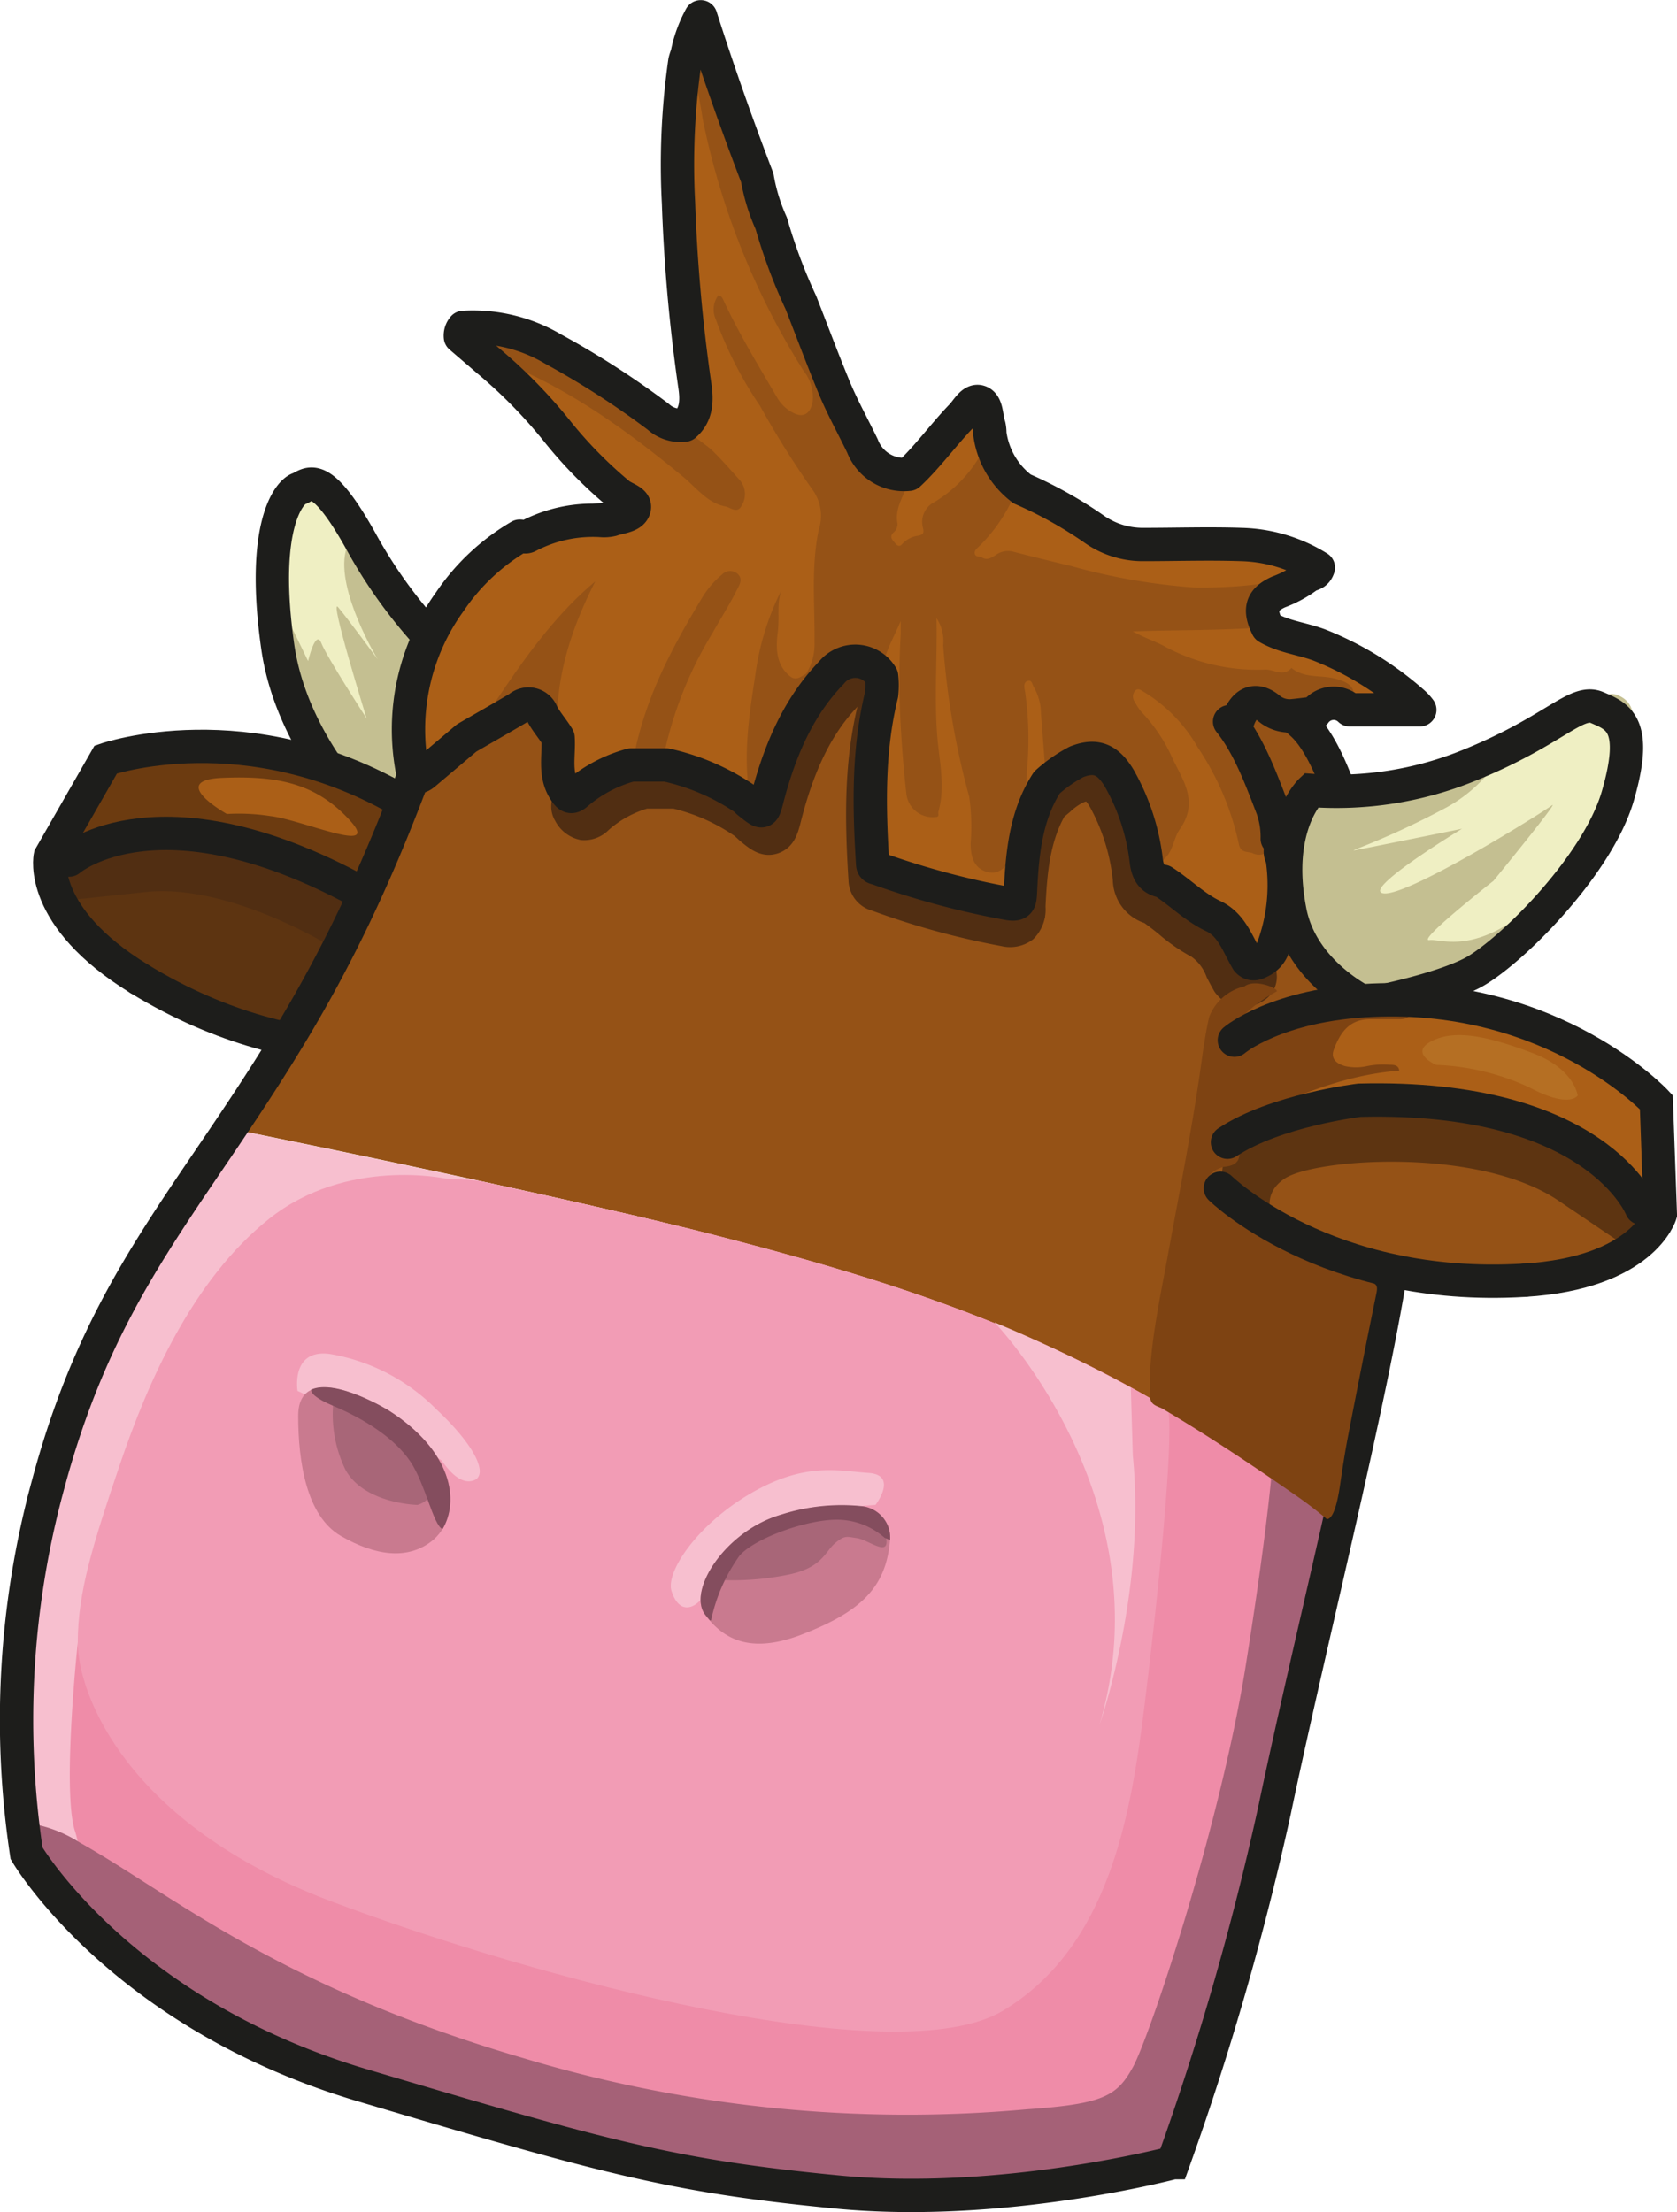 <svg xmlns="http://www.w3.org/2000/svg" viewBox="0 0 150.94 199.06"><defs><style>.cls-1{fill:#c4bf91;}.cls-2{fill:#efefc3;}.cls-19,.cls-3,.cls-9{fill:none;}.cls-19,.cls-3{stroke:#1d1d1b;stroke-linecap:round;stroke-width:3px;}.cls-18,.cls-3{stroke-miterlimit:10;}.cls-4{fill:#6c3b10;}.cls-5{fill:#5d3411;}.cls-18,.cls-6{fill:#512e12;}.cls-7{fill:#ab5f17;}.cls-8{fill:#955216;}.cls-10{fill:#f7bfcf;}.cls-11{fill:#ef8ca8;}.cls-12{fill:#f29cb5;}.cls-13{fill:#a56177;}.cls-14{fill:#c97a8f;}.cls-15{fill:#a86678;}.cls-16{fill:#7e4312;}.cls-17{fill:#844d5e;}.cls-18{stroke:#512e12;stroke-width:2px;}.cls-19{stroke-linejoin:round;}.cls-20{fill:#b56f23;}</style></defs><title>highland</title><g id="Capa_2" data-name="Capa 2"><g id="Capa_1-2" data-name="Capa 1"><path class="cls-1" d="M43,61.43l-6.6,15.36S26.54,69,25,58.2s.68-15.36,1.53-15.68,2.2-.49,5.93,6.14A43.89,43.89,0,0,0,43,61.43Z"/><path class="cls-2" d="M30.43,54.64c.85,1,3.56,4.69,3.56,4.69s-3.73-6.14-2.88-9.7c.15-.64.36-1.45.56-2.35-3.13-5.21-4.23-2.63-5-2.33s-2.41.91-2.14,7.94l3.2,6.6s.68-2.91,1.19-1.62S33,64.66,33,64.66,29.59,53.67,30.43,54.64Z"/><path class="cls-3" d="M43,61.43l-6.6,15.36S26.54,69,25,58.2s1-13.89,1.89-14.21,1.84-2,5.57,4.67A43.89,43.89,0,0,0,43,61.43Z"/><path class="cls-4" d="M45.69,81.24,40.54,93.6s-12.81,3.79-28-5.53c-9.14-5.59-8-11-8-11L9.32,68.7l.2-.35s12.76-4.44,26.88,3.89a25.91,25.91,0,0,1,8.09,7A10.62,10.62,0,0,1,45.69,81.24Z"/><path class="cls-5" d="M24.5,81.2c3.2.88,9.84,6,11.38,8.9s-1.64,4.22-1.64,4.22l0,0A40.5,40.5,0,0,1,12.5,88.07c-4.13-2.52-6.15-5-7.15-7l7.82-.83C21.81,79.36,21.31,80.31,24.5,81.2Z"/><path class="cls-6" d="M4.48,77.08l.19-.33A38,38,0,0,1,19.5,75.28,30.33,30.33,0,0,1,37,83.76a37.89,37.89,0,0,1,4.87,6.65l-1.33,3.18a25.49,25.49,0,0,1-6.32.76l0,0S37.42,93,35.88,90.1,21.81,79.36,13.17,80.27l-7.82.83A6.76,6.76,0,0,1,4.48,77.08Z"/><path class="cls-7" d="M20.42,73.25S15,70.21,20,70s8.4.49,11.44,3.77-4.23,0-7.1-.33A18.51,18.51,0,0,0,20.42,73.25Z"/><path class="cls-3" d="M45.68,81.24s-1.83-4.62-9.28-9C22.28,63.91,9.52,68.35,9.52,68.35l-5,8.73s-1.13,5.4,8,11"/><path class="cls-3" d="M6.23,77.4s8.31-7.2,27,3.33c0,0,6.26,4.34,8.72,8.91"/><path class="cls-3" d="M12.5,88.07c15.23,9.31,28,5.52,28,5.52"/><path class="cls-8" d="M117.35,65.26C111.59,59.74,88.79,52.06,57.83,47c0,0-11-2.4-15.12,7.92S35.27,78,26.15,93.1c-1.87,3.1-3.69,5.87-5.44,8.47,10,2,32.06,6.61,43.36,9.53,14.88,3.84,30.24,8.4,45.12,18.24,5,3.29,8.69,5.64,11.43,7.31,2.36-10.41,4.49-20.29,5.13-26C127,99.82,123.11,70.78,117.35,65.26Z"/><path class="cls-4" d="M116.75,76.68c-1.4-.52-2.43.42-3.51.93a17.17,17.17,0,0,0-5,3.8,2.92,2.92,0,0,1-3.14,1c.29-2,2.16-2.68,3.39-3.88A18.23,18.23,0,0,1,115,74.35c.85-.31,1.11-.13,1.27.61A5.77,5.77,0,0,1,116.75,76.68Z"/><path class="cls-9" d="M112.66,62.11c-2.1,2.53-4.19,5.07-4.19,5.07s2.64-3.36-.24,16.32c-2.67,18.24-6,38.53-6.42,41.4,2.47,1.35,4.93,2.82,7.38,4.44,5,3.29,8.69,5.64,11.43,7.31,2.36-10.41,4.49-20.29,5.13-26,1.2-10.8-2.64-39.84-8.4-45.36A21.54,21.54,0,0,0,112.66,62.11Z"/><path class="cls-9" d="M64.07,111.1c-11.3-2.92-33.38-7.49-43.36-9.53-6.78,10.1-12.53,17.69-16.4,32.09a80.43,80.43,0,0,0-1.92,33.12s8.4,14.4,30.24,20.88,27.84,8.16,42.72,9.6,30.24-2.64,30.24-2.64a256.09,256.09,0,0,0,9.12-31.68c1.57-7.53,3.83-17.12,5.91-26.29-2.74-1.67-6.45-4-11.43-7.31C94.31,119.5,79,114.94,64.07,111.1Z"/><path class="cls-10" d="M64.07,111.1c-11.3-2.92-33.38-7.49-43.36-9.53-6.78,10.1-12.53,17.69-16.4,32.09a80.43,80.43,0,0,0-1.92,33.12s8.4,14.4,30.24,20.88,27.84,8.16,42.72,9.6,30.24-2.64,30.24-2.64a256.09,256.09,0,0,0,9.12-31.68c1.57-7.53,3.83-17.12,5.91-26.29-2.74-1.67-6.45-4-11.43-7.31C94.31,119.5,79,114.94,64.07,111.1Z"/><path class="cls-9" d="M117.35,65.26C111.59,59.74,88.79,52.06,57.83,47c0,0-11-2.4-15.12,7.92S35.27,78,26.15,93.1c-1.87,3.1-3.69,5.87-5.44,8.47,10,2,32.06,6.61,43.36,9.53,14.88,3.84,30.24,8.4,45.12,18.24,5,3.29,8.69,5.64,11.43,7.31,2.36-10.41,4.49-20.29,5.13-26C127,99.82,123.11,70.78,117.35,65.26Z"/><path class="cls-11" d="M32.63,187.66c21.84,6.48,27.84,8.16,42.72,9.6s30.24-2.64,30.24-2.64a256.09,256.09,0,0,0,9.12-31.68c1.57-7.53,3.83-17.12,5.91-26.29-2.74-1.67-6.45-4-11.43-7.31-2.45-1.62-4.91-3.09-7.38-4.44a86,86,0,0,1-1.74,25.8c-3.12,14.64-7.68,24.48-13.44,25.2a96.39,96.39,0,0,1-50.64-7C12,158.62,7,147.82,7,147.82s-1.44,13.44-.24,17c.6,1.8.48,4.77.93,8.33A58.6,58.6,0,0,0,32.63,187.66Z"/><path class="cls-12" d="M43,106.24c-1.84-.13-2.91-.18-2.91-.18s-8.88-1.92-15.84,3.6-11,14.88-13.44,22.08S7,143.26,7,147.82s4.32,16.32,22.8,23.28,50.88,15.6,60.48,9.84,11.52-17.76,12.72-27.36,2.64-23.76,2.16-26.64l0-.17c-13.59-8.09-27.5-12.19-41-15.67C58.67,109.7,50.81,107.93,43,106.24Z"/><path class="cls-10" d="M89.51,119s15.45,16,9.45,36.21c0,0,4.23-12,3-24.21l-.18-6.12A128.29,128.29,0,0,0,89.51,119Z"/><path class="cls-10" d="M26.78,125.17s-.63-3.78,2.88-3.33a17.64,17.64,0,0,1,9.63,5c3.59,3.36,4.68,5.94,3.33,6.39s-2.52-1.35-2.88-1.8S26.78,125.17,26.78,125.17Z"/><path class="cls-10" d="M78.8,135.43s2.07-2.7-.63-2.88-5.67-1-10.53,1.8-7.74,7.11-7.2,8.82,1.57,1.78,2.43,1,2.52-5.31,6.93-6.93A33.4,33.4,0,0,1,78.8,135.43Z"/><path class="cls-13" d="M114.71,162.94c1.57-7.53,3.83-17.12,5.91-26.29-1.68-1-3.72-2.3-6.18-3.88-.31,3.25-1,8.91-2.37,17.45-2.4,14.64-8.64,33.12-10.08,35.76s-2.64,3.36-9.6,3.84a119.67,119.67,0,0,1-45.12-4.56C25,178.78,15.35,170.38,7.19,165.82A11.78,11.78,0,0,0,2,164c.2,1.77.4,2.76.4,2.76s8.4,14.4,30.24,20.88,27.84,8.16,42.72,9.6,30.24-2.64,30.24-2.64A256.09,256.09,0,0,0,114.71,162.94Z"/><path class="cls-14" d="M35,126.94s-8.16-5-8.16.48c0,4.1.73,9,3.84,10.8s6,2.16,8.16.48C41.42,136.71,41.75,131.26,35,126.94Z"/><path class="cls-14" d="M80.11,138.58a2.83,2.83,0,0,0-2.45-3,17.77,17.77,0,0,0-7.35.75c-5,1.44-8.48,6.84-6.84,9s4,3.51,8.52,1.83C77.43,145.09,79.75,142.91,80.11,138.58Z"/><path class="cls-15" d="M37.58,135.43s-4.77-.09-6.48-3.15a11.4,11.4,0,0,1-1-6.84s5.13,2.25,7,4.86S39.56,134.8,37.58,135.43Z"/><path class="cls-15" d="M78.78,136.71s1.15,1.29,1,2.2-1.73-.36-2.64-.49-1.1-.3-2,.47-1.14,2.22-4.27,2.83a25.1,25.1,0,0,1-5.65.48s.73-3.38,2.3-4.36a23,23,0,0,1,7.18-2.18A13.39,13.39,0,0,1,78.78,136.71Z"/><path class="cls-3" d="M57.83,47h0s-11-2.4-15.12,7.92S35.27,78,26.15,93.1s-17,22.45-21.84,40.56a80.43,80.43,0,0,0-1.92,33.12s8.4,14.4,30.24,20.88,27.84,8.16,42.72,9.6,30.24-2.64,30.24-2.64a256.09,256.09,0,0,0,9.12-31.68c3.36-16.08,9.84-41.52,11-52.32s-2.64-39.84-8.4-45.36S88.79,52.06,57.83,47Z"/><path class="cls-1" d="M118,71.13a31.66,31.66,0,0,0,14.24-2.26c7.62-3.08,11.52-7.12,13.38-6.31s1.87,2.59,0,9-10,14.39-13.21,16-9.32,2.75-9.32,2.75-6.33-6.7-6.95-9.06S118,71.13,118,71.13Z"/><path class="cls-2" d="M143.78,63.67c-1.57-.68-3.37,1.81-8.8,4.53a13.29,13.29,0,0,1-4.75,4.44c-5.42,2.91-9,4-8.3,3.88s9.66-1.94,9.66-1.94-9.32,5.66-7,5.82,14.24-7.27,15.08-7.92-5.25,6.79-5.25,6.79-7,5.49-5.76,5.33,4.91,1.94,12-5.65c.93-1,1.79-1.89,2.59-2.71A17.67,17.67,0,0,0,145,72.48C146.84,66,145.64,64.47,143.78,63.67Z"/><path class="cls-3" d="M118,71.13a31.66,31.66,0,0,0,14.24-2.26c7.62-3.08,9.63-6,11.5-5.2s3.75,1.48,1.88,7.94-10,14.39-13.21,16-9.32,2.75-9.32,2.75-5.93-2.67-7-8.41C114.62,74.3,118,71.13,118,71.13Z"/><path class="cls-16" d="M143.78,103c-1.3-1.43-5-2.58-10-4.12a93.5,93.5,0,0,0-9.6-2.52,2.19,2.19,0,0,0-.11-.27,24,24,0,0,1,8,.81C137.2,98.43,142.24,101.1,143.78,103Z"/><path class="cls-7" d="M149.44,109.27s-1.54,5.29-12.24,5.94c-17.82,1.08-27.36-8.28-27.36-8.28l1.26-13.32a11.27,11.27,0,0,1,2-1.21c1.07.56,12.44-1.05,11.37-1.61,1.94-1,3.09-.79,8.16-.24,7.68.84,16.46,8.64,16.46,8.64v.41Z"/><path class="cls-8" d="M129.82,103.51c-3.24-.72-11.52.72-14.22,2.52s-.54,4.5-.54,4.5v0a40.43,40.43,0,0,0,22.13,4.65c4.82-.3,7.78-1.53,9.57-2.8l-6.51-4.4C133.06,103.15,133.06,104.23,129.82,103.51Z"/><path class="cls-5" d="M149.44,109.27l0-.39a38,38,0,0,0-12.4-8.25,30.35,30.35,0,0,0-19.44-.72,37.64,37.64,0,0,0-7.42,3.58l-.32,3.44a25.79,25.79,0,0,0,5.23,3.63v0s-2.16-2.7.54-4.5,17.46-2.88,24.66,2l6.51,4.4A6.81,6.81,0,0,0,149.44,109.27Z"/><path class="cls-17" d="M35,126.94s-4.73-2.92-7-1.88c0,.29.34.76,2,1.46,3,1.26,5.58,3,6.93,5s2.06,5.72,2.9,6.09C41.34,135.07,40.72,130.6,35,126.94Z"/><path class="cls-17" d="M77.66,135.55a17.77,17.77,0,0,0-7.35.75c-5,1.44-8.48,6.84-6.84,9,.14.18.28.35.43.52H64A15.51,15.51,0,0,1,66.56,140c1.36-1.57,6-3.24,8.73-3.24a6.47,6.47,0,0,1,4.32,1.62l.5.22v0a2.76,2.76,0,0,0-.38-1.66A2.86,2.86,0,0,0,77.66,135.55Z"/><path class="cls-18" d="M111.86,89.63a2.08,2.08,0,0,1-1.6-.8.8.8,0,0,1-.15-.21c-.2-.34-.39-.71-.58-1.07a4.83,4.83,0,0,0-1.74-2.29,15.54,15.54,0,0,1-2.89-2c-.49-.4-1-.78-1.44-1.1a3.17,3.17,0,0,1-2.3-3,18.48,18.48,0,0,0-2.17-7c-.71-1.21-1.06-1.2-1.95-.84a6,6,0,0,0-1.4,1c-.2.17-.4.34-.61.5-1.53,2.61-1.79,5.77-1.93,8.78a2.72,2.72,0,0,1-.77,2.17,2.4,2.4,0,0,1-2,.39A71.09,71.09,0,0,1,78.8,81a1.9,1.9,0,0,1-1.43-1.8C77,73.41,77,68.52,78.2,63.59a3.86,3.86,0,0,0,0-.7h0a1.25,1.25,0,0,0-.77-.41,1.4,1.4,0,0,0-1.1.56c-2.36,2.52-4,5.88-5.2,10.58-.25,1-.48,1.9-1.41,2.22s-1.63-.25-2.37-.85c-.16-.13-.31-.28-.47-.42l-.09-.09a17.55,17.55,0,0,0-6.06-2.71H58.09a10.22,10.22,0,0,0-4,2.2,2.09,2.09,0,0,1-1.68.63,2.31,2.31,0,0,1-1.56-1.21,1.53,1.53,0,0,1,.42-2.07,1.4,1.4,0,0,1,1.46-.08,13.86,13.86,0,0,1,4.69-2.41,1.4,1.4,0,0,1,.41-.06h3.05c.12,0,.23,0,.35,0a20.45,20.45,0,0,1,7.27,3.27h0c1.31-4.83,3.13-8.38,5.71-11.13a4.21,4.21,0,0,1,3.36-1.48,4.33,4.33,0,0,1,3.19,2,1.6,1.6,0,0,1,.29.93,3.27,3.27,0,0,0,0,.44A5.74,5.74,0,0,1,81,64.3c-1,4.37-1.08,8.81-.79,14.07a68.45,68.45,0,0,0,10,2.81c.17-3.43.55-7,2.51-10.12a1.52,1.52,0,0,1,.36-.4c.24-.18.47-.38.7-.57A8.07,8.07,0,0,1,96,68.62c2.31-.94,4.11-.26,5.47,2.07a21.47,21.47,0,0,1,2.56,8.1,1.28,1.28,0,0,0,.12.46h0l.15,0a1.28,1.28,0,0,1,.5.2,21.66,21.66,0,0,1,1.89,1.42A12.82,12.82,0,0,0,109,82.54a7.22,7.22,0,0,1,3.07,3.59c0,.11.11.21.16.32a1.43,1.43,0,0,1,1.53.77,1.52,1.52,0,0,1-.59,2A2.68,2.68,0,0,1,111.86,89.63Z"/><path class="cls-8" d="M56.77,68.84A14.57,14.57,0,0,1,58.23,63c1.62-4,3.38-7.88,6.1-11.09A2.45,2.45,0,0,1,65.65,51c.6-.13,1,.22,1.35.7s0,.87-.19,1.23c-1.41,2.55-2.94,5-4.23,7.65a22.16,22.16,0,0,0-2.64,8.29Z"/><path class="cls-8" d="M42,66.41C46.23,60,51.16,53,54.35,51.65a29.17,29.17,0,0,0-2.68,6,23.42,23.42,0,0,0-1.21,7.5,2.31,2.31,0,0,1-.26,1.19c-.45-.75-1-1.38-1.45-2.17a1.29,1.29,0,0,0-2.07-.53C45.12,64.61,43.54,65.5,42,66.41Z"/><path class="cls-8" d="M79.35,60.89a2.75,2.75,0,0,0-4.51-.33c-3,3.07-4.64,7-5.76,11.24-.38,1.48-.39,1.48-1.54.57-.2-.15-.38-.33-.57-.5a45.74,45.74,0,0,1,1.72-15.72c.24-.78.5-1.56.8-2.31.17-.4.34-1,.77-.91s.36.75.31,1.19c-.11.91-.1,1.82-.21,2.74a5.14,5.14,0,0,0,.71,3.52c.54.86,1,.64,1.34-.17A5.37,5.37,0,0,0,73,57.58c0-3.84-.26-7.71.65-11.49a1.47,1.47,0,0,0-.39-1.22c-2.71-4.11-5.38-8.25-7.76-12.63a16,16,0,0,1-1.39-3.35,3.51,3.51,0,0,1-.21-1.07c0-.56.11-1.17.64-1.37s.75.4,1,.82c1.36,2.71,2.87,5.32,4.41,7.9a3.88,3.88,0,0,0,1.37,1.52c.9.5,1.54,0,1.48-1.1a4.64,4.64,0,0,0-.8-2.12c-1.17-2-2.25-4-3.38-6a53,53,0,0,1-4.78-13.17,58.79,58.79,0,0,1-1.95-9.35A11.74,11.74,0,0,1,63.07,1.5c1.57,4.92,3.27,9.73,5.09,14.49a16.89,16.89,0,0,0,1.26,4.11,48.47,48.47,0,0,0,2.67,7.14c1,2.46,1.91,4.92,2.88,7.36.77,1.92,1.77,3.69,2.66,5.54a4,4,0,0,0,4.17,2.54,2,2,0,0,1-.09,1.72c-.9,1.21-.31,2.77-.95,4,1-.26,2.11-.19,2-1.86a1.63,1.63,0,0,1,.85-1.42,14.29,14.29,0,0,0,5.18-5.84.59.59,0,0,1,.28-.26A7.46,7.46,0,0,0,92,44a26.28,26.28,0,0,1-3.55,5.42c.22.43.5.38.7.26a4.12,4.12,0,0,1,3.3-.13,120.52,120.52,0,0,0,12.25,2.67,35.34,35.34,0,0,0,11.33-.51c.57-.1,1.17-.5,1.73,0a10.48,10.48,0,0,1-2.7,1.48c-1.54.69-1.81,1.58-1,3.19-.9.71-2,.38-2.94.5a67.92,67.92,0,0,1-8,.13,14.83,14.83,0,0,1,3.07,1.3,15.5,15.5,0,0,0,7.2,1.53,36.28,36.28,0,0,1,6.31.7c2,.38,2.57.88,2.37,3.25h-.73a2.08,2.08,0,0,0-3.16.3c-.63.07-1.27.16-1.9.22a2.89,2.89,0,0,1-2.24-.67c-1.17-.93-2.17-.51-2.73,1a.66.66,0,0,1-.79.21c1.72,2.16,2.77,5,3.85,7.79a7.24,7.24,0,0,1,.43,3.14c-.31,1.17-1.09,1.32-2,1.24s-1.45-.55-1.75-1.66c-1.31-5-3.52-9.24-7.34-12.28-.35-.27-.69-.65-1.25-.53-.11.65.31,1,.62,1.37a22.84,22.84,0,0,1,4.12,7.56,2.7,2.7,0,0,1-.22,2c-.74,2-2.11,3.57-2.39,5.75-.89-.16-1.34-.64-1.5-1.77a19.6,19.6,0,0,0-2.45-7.52c-1-1.71-2.11-2.14-3.84-1.46a13,13,0,0,0-2.66,1.86,2.76,2.76,0,0,1-.57-2.16c0-1.48-.26-2.92-.32-4.39a3.07,3.07,0,0,0-.57-1.71c.15,2,.09,3.86.12,5.69A37.48,37.48,0,0,1,92,75.36a5.91,5.91,0,0,1-1,2.47,2,2,0,0,1-2.26.91,2.35,2.35,0,0,1-1.54-1.94,3.42,3.42,0,0,1-.09-1.23,17.65,17.65,0,0,0-.84-6.75,62.4,62.4,0,0,1-1.73-12.19c.19,4.29-.07,8.61.51,12.89a9.44,9.44,0,0,1-.18,3.55c-.14.56-.39.8-1,.77a2.7,2.7,0,0,1-2.59-2.42,28.63,28.63,0,0,1-.51-5c-.05-3.06-.41-6.13.08-9.33C80.19,58.37,80.06,59.77,79.35,60.89Z"/><path class="cls-7" d="M71.11,60.86c-1.26-1-1.29-2.53-1.11-3.94s-.11-2.56.33-3.8A24,24,0,0,0,68,60.63c-.54,3.55-1.12,7.11-.56,10.73,0,.36-.19.47-.45.51a20.39,20.39,0,0,0-7-3c-.44-.55-.18-1.13-.06-1.7A35,35,0,0,1,64.11,57c.74-1.32,1.55-2.58,2.23-3.94.25-.48.56-1,0-1.46a1,1,0,0,0-1.34.09,8.22,8.22,0,0,0-1.78,2.06C60.5,58.25,58,62.89,57,68.37a1.19,1.19,0,0,1-.25.47,12.53,12.53,0,0,0-4.87,2.57c-.51.46-.74.29-1.11-.27-1-1.5-.48-3.17-.59-4.76-.32-5.13,1.18-9.7,3.4-14.06-3.59,3-6.35,6.88-9,10.85A19.54,19.54,0,0,1,42,66.41l-3.76,3.21c-.61.52-1,.28-1.1-.5a19.63,19.63,0,0,1,3.41-15,19.4,19.4,0,0,1,6.29-5.89c.25,0,.5.15.76,0a12.51,12.51,0,0,1,6.54-1.41,3.07,3.07,0,0,0,1-.07c.73-.24,1.82-.3,2-1s-.93-.89-1.44-1.36a39.34,39.34,0,0,1-5.52-5.64,45,45,0,0,0-6.19-6.31c.32-.92.88-.34,1.29-.21a31.92,31.92,0,0,1,7.18,3.64,63.83,63.83,0,0,1,10.87,8.23,4.65,4.65,0,0,0,1.94,1.07c.45.14,1,.5,1.31-.15a1.51,1.51,0,0,0-.24-1.65,17.63,17.63,0,0,0-2.09-2.3c-.63-.56-1.26-1.14-1.92-1.67-.34-.27-.81-.51-.65-1.16,1.11-.94,1.12-2.27.91-3.62a151.67,151.67,0,0,1-1.46-16.38,65.12,65.12,0,0,1,.57-12.72,3.72,3.72,0,0,1,.2-.62,35.4,35.4,0,0,1,1.34,5.78,67.76,67.76,0,0,0,9.09,22.7,3.77,3.77,0,0,1,.81,2.77c-.19,1.05-.79,1.45-1.65,1.05a3.51,3.51,0,0,1-1.56-1.45c-1.67-2.86-3.4-5.68-4.81-8.72-.1-.2-.18-.41-.47-.45a2.13,2.13,0,0,0-.24,2.12,35.11,35.11,0,0,0,4,7.83A82.9,82.9,0,0,0,73.08,44a4,4,0,0,1,.61,3.68c-.7,3.33-.34,6.74-.38,10.12a5,5,0,0,1-.75,2.83C72.11,60.86,71.68,61.31,71.11,60.86Z"/><path class="cls-7" d="M79.35,60.89c.07-1.84,1-3.32,1.72-5,0,.38,0,.75,0,1.12a74.49,74.49,0,0,0,0,8.32c.11,2,.28,4.09.51,6.12a2.37,2.37,0,0,0,2.65,2.07c.36,0,.18-.31.23-.47.63-2.23.1-4.47-.09-6.66-.3-3.6,0-7.17-.08-10.76a3.69,3.69,0,0,1,.6,2.43,71.1,71.1,0,0,0,2.35,13.66,18.94,18.94,0,0,1,.12,4.18c0,1.2.31,2.21,1.42,2.55s1.94-.42,2.41-1.77a25.67,25.67,0,0,0,1.24-7.34,30.22,30.22,0,0,0-.17-7.11c-.06-.31-.19-.82.23-.95s.41.35.58.59a4.79,4.79,0,0,1,.62,2.32c.17,2.09.32,4.17.48,6.26C92.3,73.36,92,76.76,91.8,80.2c0,.92,0,1.32-1.11,1.14a74.4,74.4,0,0,1-11.75-3.15c-.22-.07-.43-.06-.45-.47-.32-5.11-.42-10.19.81-15.2A7.36,7.36,0,0,0,79.35,60.89Z"/><path class="cls-7" d="M104.63,79.34a1.82,1.82,0,0,1,.33-2.22c.63-.66.72-1.78,1.21-2.47,1.83-2.57.19-4.56-.73-6.6a14.66,14.66,0,0,0-2.72-4,4.66,4.66,0,0,1-.57-.87.8.8,0,0,1,0-1c.28-.3.54-.07.78.07a13.91,13.91,0,0,1,4.87,5,25,25,0,0,1,3.7,8.69c.15.84.8.68,1.2.82A1.34,1.34,0,0,0,114.6,76c.14-.15.09-.5.31-.54s.26.24.29.46c0,.4-.13.82.14,1.19a16.23,16.23,0,0,1-.82,8.18,2.22,2.22,0,0,1-1.12,1.21c-.41.22-.81.35-1.19-.08-.88-1.46-1.49-3.22-3.06-4S106.18,80.3,104.63,79.34Z"/><path class="cls-7" d="M117.79,51.79a43.09,43.09,0,0,1-10.3,1.08,55.81,55.81,0,0,1-11.07-1.93c-1.76-.42-3.53-.85-5.29-1.31a1.85,1.85,0,0,0-1.51.32c-.39.24-.77.51-1.25.21-.19-.12-.52,0-.62-.29s.16-.51.34-.67a14.62,14.62,0,0,0,3.18-4.59A.9.9,0,0,1,92,44a37.77,37.77,0,0,1,6.5,3.63A7.59,7.59,0,0,0,102.91,49c2.94,0,5.89-.09,8.83,0a13.76,13.76,0,0,1,6.93,2.06C118.5,51.62,118.13,51.67,117.79,51.79Z"/><path class="cls-8" d="M61.62,38.25c.65,1.09,1.75,1.56,2.6,2.4s1.58,1.69,2.36,2.55a1.94,1.94,0,0,1,.19,2.27c-.4.81-1,.2-1.49.1-1.62-.3-2.62-1.71-3.85-2.71-5.09-4.2-10.38-8-16.4-10.34-.33-.13-.71-.56-1.1-.07l-2.49-2.14a1.13,1.13,0,0,1,.27-.86,14.17,14.17,0,0,1,8.07,1.95,77.19,77.19,0,0,1,9.46,6.09A3,3,0,0,0,61.62,38.25Z"/><path class="cls-7" d="M122.13,63.87c-.09-.23-.4-.3-.32-.67.31-1.43-.5-1.79-1.5-2.09-1.34-.41-2.84,0-4.07-1-.76.86-1.61.09-2.41.15a17.55,17.55,0,0,1-9.21-2.2c-.87-.43-1.78-.74-2.66-1.24,4.05-.15,8.09-.06,12.12-.4,1.49.87,3.17,1,4.73,1.61a28.53,28.53,0,0,1,8.45,5.22,3.94,3.94,0,0,1,.44.58Z"/><path class="cls-7" d="M89.12,39.05a11.75,11.75,0,0,1-5,6.12,2,2,0,0,0-1.05,2.32c.12.51,0,.62-.43.72a2.35,2.35,0,0,0-1.41.72c-.27.34-.49.17-.7-.09s-.5-.52-.13-.9a1,1,0,0,0,.38-.82c-.34-1.68,1-2.88,1-4.44,1.7-1.56,3.07-3.5,4.67-5.18C87,37,87.5,36,88.2,36.21s.59,1.41.85,2.16A3,3,0,0,1,89.12,39.05Z"/><path class="cls-19" d="M127.26,63.29a28.53,28.53,0,0,0-8.45-5.22c-1.56-.6-3.24-.74-4.73-1.61h0c-.8-1.61-.53-2.5,1-3.19a10.48,10.48,0,0,0,2.7-1.48c.34-.12.71-.17.88-.71A13.76,13.76,0,0,0,111.74,49c-2.94-.1-5.89,0-8.83,0a7.59,7.59,0,0,1-4.38-1.35A37.77,37.77,0,0,0,92,44h0a7.46,7.46,0,0,1-2.91-5,3,3,0,0,0-.07-.68c-.26-.75-.17-1.92-.85-2.16S87,37,86.47,37.5c-1.6,1.68-3,3.62-4.67,5.18a4,4,0,0,1-4.17-2.54c-.89-1.85-1.89-3.62-2.66-5.54-1-2.44-1.92-4.9-2.88-7.36a48.47,48.47,0,0,1-2.67-7.14A16.89,16.89,0,0,1,68.16,16c-1.82-4.76-3.52-9.57-5.09-14.49a11.74,11.74,0,0,0-1.23,3.41h0a3.72,3.72,0,0,0-.2.62,65.12,65.12,0,0,0-.57,12.72,151.67,151.67,0,0,0,1.46,16.38c.21,1.35.2,2.68-.91,3.62a3,3,0,0,1-2.38-.76,77.19,77.19,0,0,0-9.46-6.09,14.17,14.17,0,0,0-8.07-1.95,1.13,1.13,0,0,0-.27.86l2.49,2.14h0a45,45,0,0,1,6.19,6.31,39.34,39.34,0,0,0,5.52,5.64c.51.47,1.64.65,1.44,1.36s-1.28.74-2,1a3.07,3.07,0,0,1-1,.07,12.51,12.51,0,0,0-6.54,1.41c-.26.14-.51,0-.76,0a19.4,19.4,0,0,0-6.29,5.89,19.63,19.63,0,0,0-3.41,15c.12.78.49,1,1.1.5L42,66.41c1.57-.91,3.15-1.8,4.71-2.73a1.29,1.29,0,0,1,2.07.53c.42.79,1,1.42,1.45,2.17h0c.11,1.59-.38,3.26.59,4.76.37.56.6.73,1.11.27a12.53,12.53,0,0,1,4.87-2.57h3.17a20.39,20.39,0,0,1,7,3c.19.17.37.35.57.5,1.15.91,1.16.91,1.54-.57,1.12-4.27,2.79-8.17,5.76-11.24a2.75,2.75,0,0,1,4.51.33,7.36,7.36,0,0,1,0,1.63c-1.23,5-1.13,10.09-.81,15.2,0,.41.23.4.45.47a74.4,74.4,0,0,0,11.75,3.15c1.07.18,1.06-.22,1.11-1.14.16-3.44.5-6.84,2.38-9.75h0a13,13,0,0,1,2.66-1.86c1.73-.68,2.81-.25,3.84,1.46a19.6,19.6,0,0,1,2.45,7.52c.16,1.13.61,1.61,1.5,1.77,1.55,1,2.86,2.35,4.52,3.13s2.18,2.49,3.06,4c.38.43.78.3,1.19.08a2.22,2.22,0,0,0,1.12-1.21,16.23,16.23,0,0,0,.82-8.18c-.27-.37-.09-.79-.14-1.19,0-.22,0-.51-.29-.46,0,0,0,0,0,0a7.77,7.77,0,0,0-.44-2.75c-1.08-2.81-2.13-5.63-3.85-7.79a.66.66,0,0,0,.79-.21c.56-1.52,1.56-1.94,2.73-1a2.89,2.89,0,0,0,2.24.67c.63-.06,1.27-.15,1.9-.22a2.08,2.08,0,0,1,3.16-.3h6.3A3.94,3.94,0,0,0,127.26,63.29Z"/><path class="cls-16" d="M103.53,125.77c-.3-3.83,1-9.48,1.65-13.18,1.06-5.77,2.21-11.52,3-17.32.18-1.26.37-2.51.65-3.75A4.46,4.46,0,0,1,112,88.77c1-.76,3.27.27,2.88.47A13,13,0,0,0,111.32,92a2.22,2.22,0,0,0-.72,1.34,1.13,1.13,0,0,0,1.62,1.21,2.66,2.66,0,0,0,1-.63,8.44,8.44,0,0,1,5.53-2.71,34.92,34.92,0,0,1,7.85,0c.11,0,.2.11.3.17-.36.41-.86.33-1.33.34-.75,0-1.51,0-2.26,0-1.89,0-2.7,1.24-3.26,2.74-.31.84.27,1.26,1,1.48a4.54,4.54,0,0,0,2,0,7.12,7.12,0,0,1,2-.12c.35,0,.84,0,.89.53-4.94.37-9.38,2.29-13.79,4.34-.82.37-1.27,1-.83,1.91.53,1.63.19,2.3-1.21,2.41-1.64.52-1.93,1.62-.76,2.93a19.31,19.31,0,0,0,8.7,5.47c1.81.6,3.5,1.54,5.38,2,.56.13.56.48.45,1-.89,4.33-1.74,8.65-2.58,13-.26,1.36-.47,2.74-.67,4.11-.1.67-.44,3.16-1.2,3.19a38.23,38.23,0,0,0-3.15-2.38c-3.82-2.65-7.69-5.22-11.7-7.59C104.16,126.54,103.56,126.43,103.53,125.77Z"/><path class="cls-3" d="M137.2,115.21c-17.82,1.08-27.36-8.28-27.36-8.28"/><path class="cls-3" d="M147.74,108.73s-4-10.26-25.38-9.72c0,0-7.56.9-11.88,3.78"/><path class="cls-3" d="M111.1,93.61s3.79-3.22,12.42-3.6c16.38-.72,25.56,9.18,25.56,9.18l.36,10.08s-1.55,5.29-12.24,5.94"/><path class="cls-20" d="M129.26,95.83s-2.52-1.08-.36-2.16,5.16-.36,9,1.08S142,98.59,142,98.59s-.72,1.2-4.32-.72A21.87,21.87,0,0,0,129.26,95.83Z"/></g></g></svg>